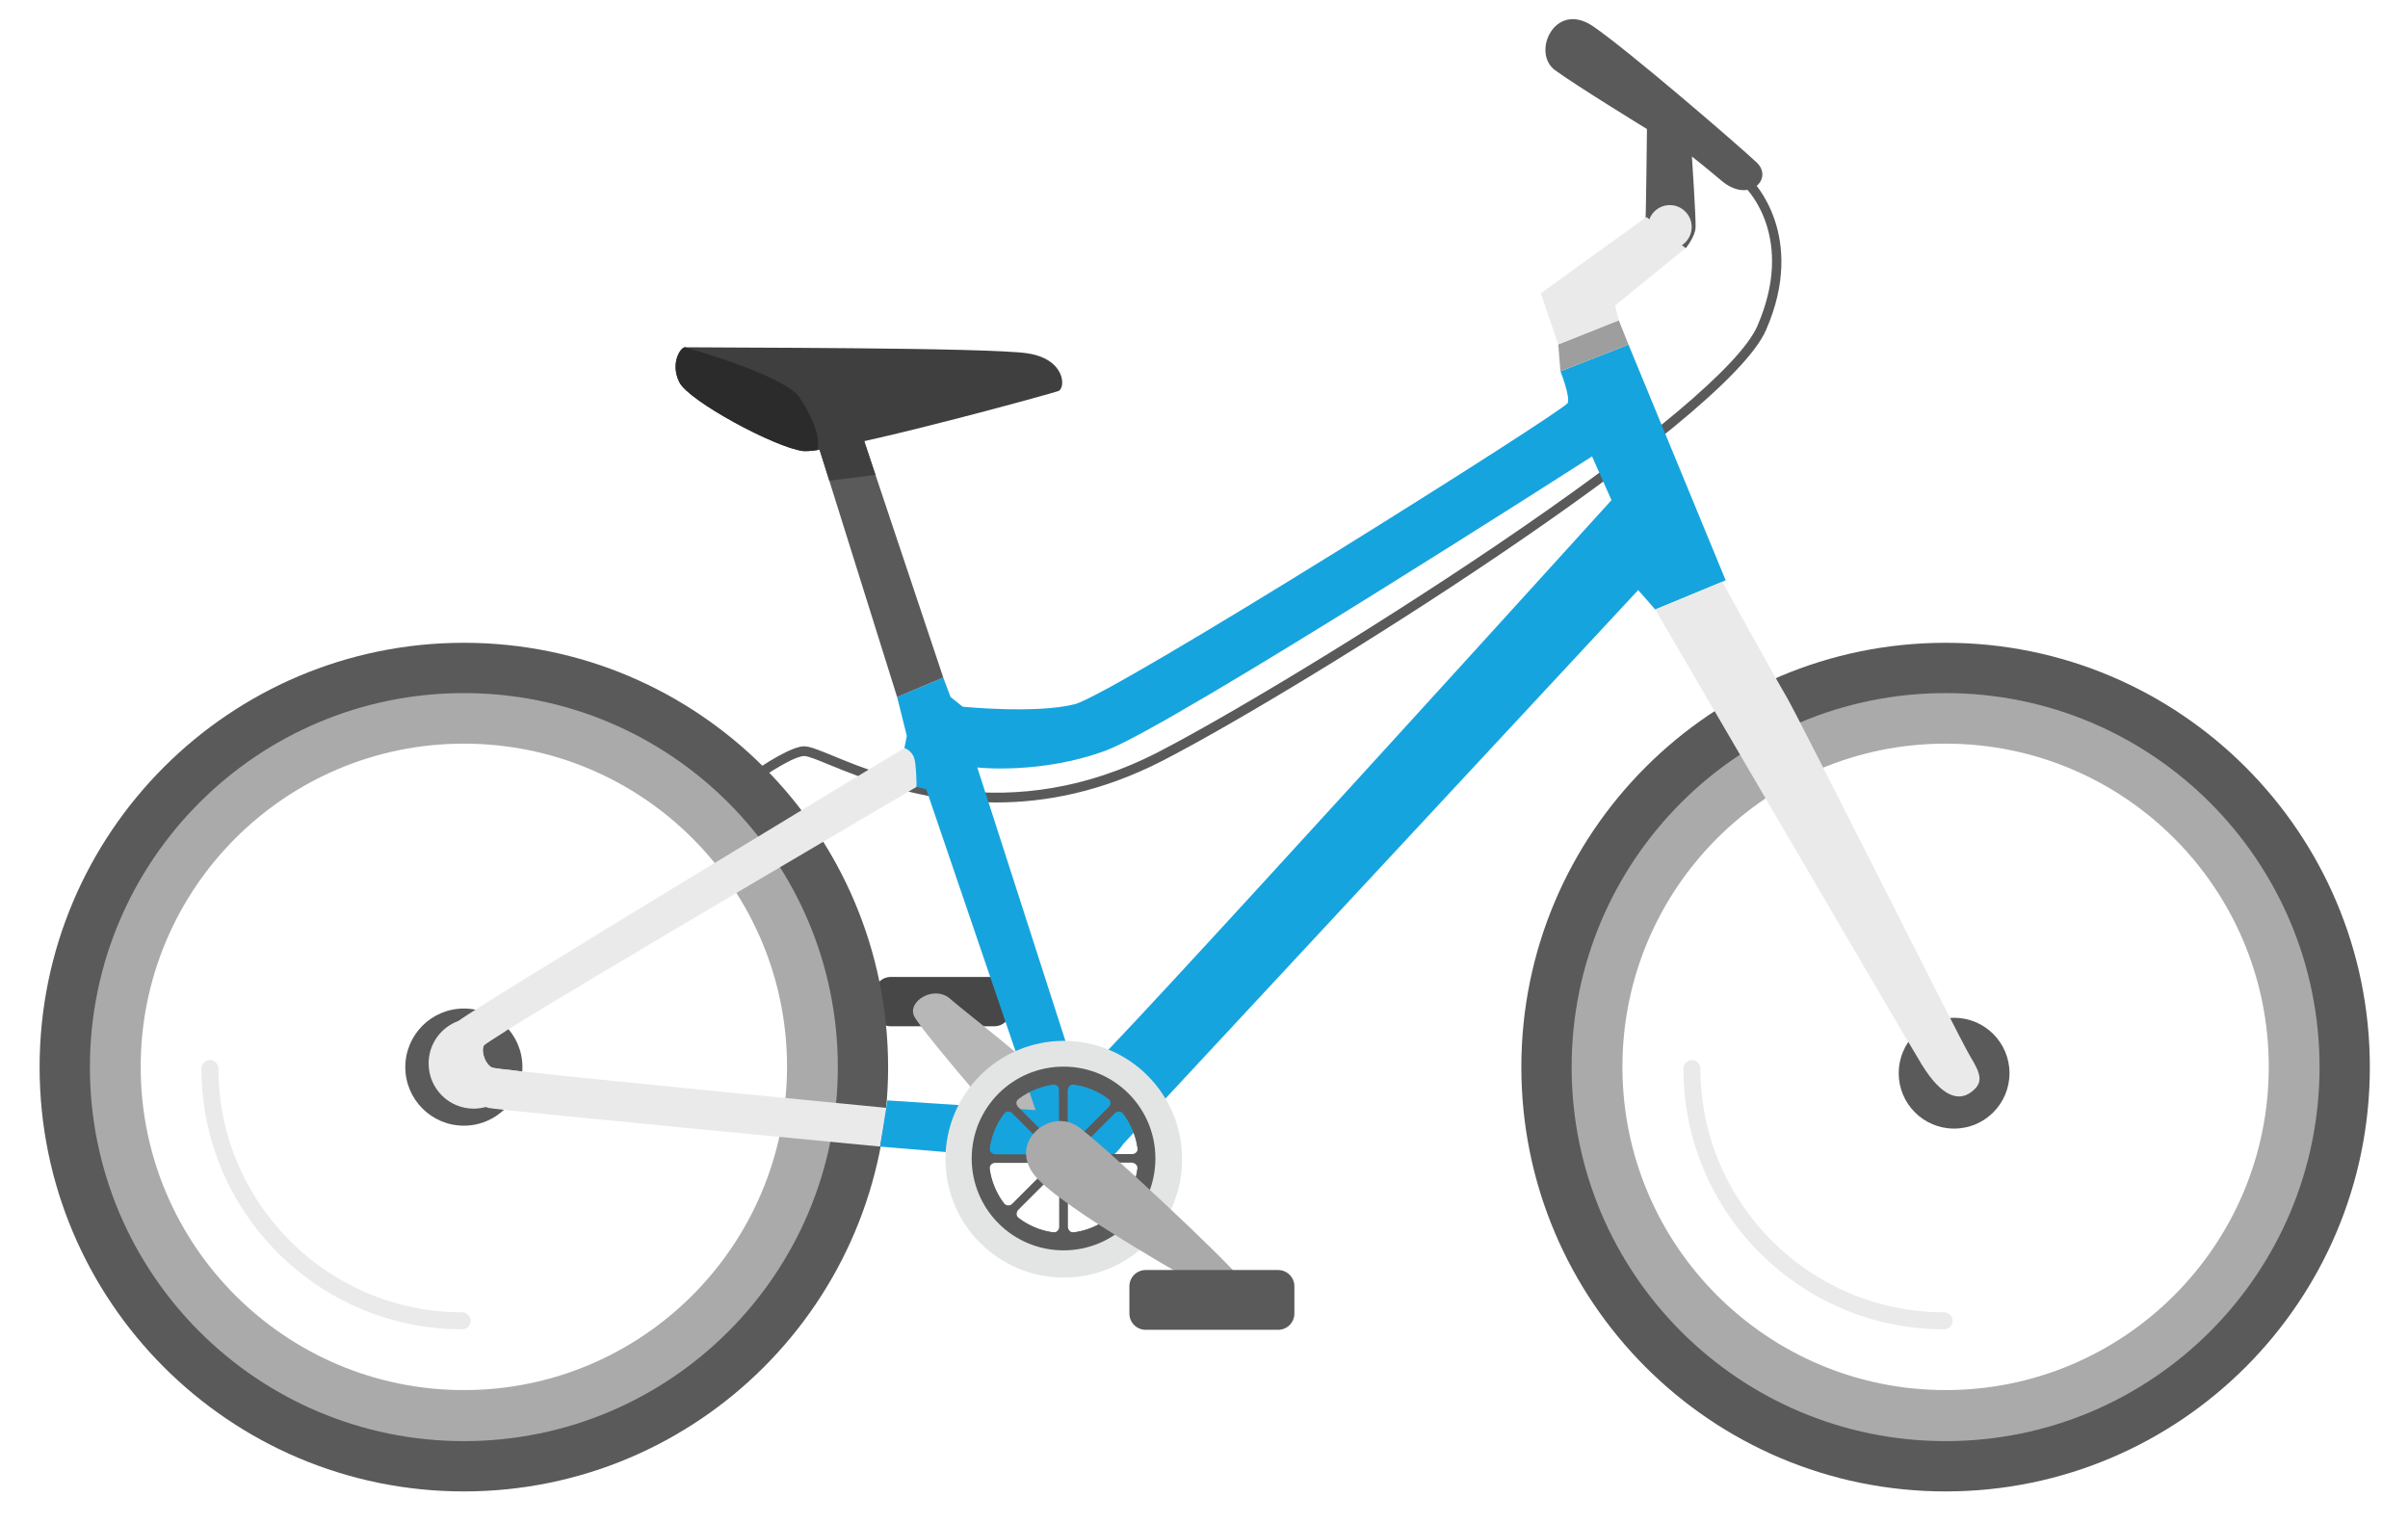 <svg enable-background="new 0 0 991 627" viewBox="0 0 991 627" xmlns="http://www.w3.org/2000/svg"><path d="m409.2 422.3h-42.6c-3.7 0-6.7-3-6.7-6.7v-6.9c0-3.7 3-6.7 6.7-6.7h42.6c3.7 0 6.7 3 6.7 6.7v6.9c0 3.7-3 6.7-6.7 6.7z" fill="#474747"/><path d="m434.4 485.8c10.7 8.4 28.8-3.7 19.3-18.6s-57.2-51.2-62.4-56c-6.7-6.2-18 .8-15.1 6.9 2.9 6.3 51.1 62.2 58.2 67.7z" fill="#b7b7b7"/><path d="m288.8 338.2-2.5-3.1c3.5-2.8 34.5-27.6 44.4-28 2.3-.1 6 1.4 12.1 3.9 21.8 9 72.8 29.9 133.8-1.5 27.2-14 85-48.5 138.6-84.7 62.7-42.4 101-74.6 108-90.6 15.8-36.2-4.1-56.3-5-57.1l2.8-2.9c.2.2 22.8 22.7 5.8 61.6-16.7 38.5-191.6 148-248.3 177.2-24.9 12.8-48.1 17.2-68.5 17.2-30.9 0-55.2-10-68.7-15.5-4.8-2-9-3.7-10.4-3.6-6.5.2-28.7 16.3-42.1 27.1z" fill="#5a5a5a"/><path d="m190.9 264.5c-96.4 0-174.6 78.2-174.6 174.6s78.2 174.6 174.6 174.6 174.6-78.2 174.6-174.6c-.1-96.4-78.2-174.6-174.6-174.6zm0 325.4c-83.3 0-150.9-67.5-150.9-150.8s67.5-150.8 150.8-150.8 150.8 67.5 150.8 150.8c.1 83.3-67.5 150.8-150.7 150.8z" fill="#5a5a5a"/><path d="m190.9 285.2c-85 0-153.9 68.9-153.9 153.9s68.9 153.9 153.9 153.9 153.9-68.9 153.9-153.9-68.9-153.9-153.9-153.9zm0 286.8c-73.4 0-133-59.5-133-133 0-73.4 59.5-133 133-133s133 59.5 133 133c-.1 73.5-59.6 133-133 133z" fill="#aaa"/><path d="m190.2 547c-59.2 0-107.3-48.1-107.3-107.3 0-1.9 1.6-3.5 3.5-3.5s3.5 1.6 3.5 3.5c0 55.3 45 100.3 100.3 100.3 1.9 0 3.5 1.6 3.5 3.5s-1.5 3.5-3.5 3.5z" fill="#eaeaea"/><path d="m800.7 264.5c-96.4 0-174.6 78.2-174.6 174.6s78.2 174.6 174.6 174.6 174.6-78.2 174.6-174.6-78.2-174.6-174.6-174.6zm0 325.4c-83.3 0-150.8-67.5-150.8-150.8s67.5-150.8 150.8-150.8 150.8 67.5 150.8 150.8-67.5 150.8-150.8 150.8z" fill="#5a5a5a"/><path d="m800.7 285.2c-85 0-153.9 68.9-153.9 153.9s68.9 153.9 153.9 153.9 153.9-68.9 153.9-153.9-68.9-153.9-153.9-153.9zm0 286.8c-73.4 0-133-59.5-133-133 0-73.4 59.5-133 133-133s133 59.5 133 133-59.6 133-133 133z" fill="#aaa"/><path d="m800.1 547c-59.2 0-107.3-48.1-107.3-107.3 0-1.9 1.6-3.5 3.5-3.5s3.5 1.6 3.5 3.5c0 55.3 45 100.3 100.3 100.3 1.9 0 3.5 1.6 3.5 3.5s-1.6 3.5-3.5 3.5z" fill="#eaeaea"/><path d="m677.2 90c.2-.6.6-36.9.6-36.9s-29.2-17.9-37.8-24.2c-9.9-7.2-.1-28.8 15.6-18.1 14.5 9.9 59.4 48.6 67.4 56.1 7 6.7-3.2 17.1-14.6 7.4-5.5-4.7-12.1-9.9-12.1-9.9s1.7 25.5 1.5 29.3-4.1 8.5-4.1 8.5l-13.2-9.7z" fill="#5a5a5a"/><circle cx="190.9" cy="439.1" fill="#5a5a5a" r="24.1"/><path d="m199.1 430.2c-1.3 2.8.9 8 3.4 9.1.4.2 4.4.7 10.9 1.4 36.5 4.1 151.7 15.2 151.7 15.2l-2.9 15.9s-158.4-15.1-161.2-15.9c-.3-.1-.6-.2-1-.4-3.7-1.5-12-6.1-12.1-6.6s2.5-6.5 2.9-7.1c.4-.7-3-19.5-2.3-21.5 0 0 .1-.1.2-.2 7.1-5.8 183.5-112.3 183.5-112.3s3.4 1 5.6 4.3c2.2 3.4-.6 11.7-.6 11.7s-133.1 78-169.2 100.5c-5.4 3.4-8.7 5.5-8.9 5.9z" fill="#eaeaea"/><path d="m670.2 141.8-28 11s4 10 3 13-187 120-203 124-46 1-46 1l-5-4-3-8-19 8 4 16-1 5s3 1 4 4 1 12 1 12l4 1 45 132-61-4-3 19 60 5s8 6 21 5 19-11 19-11l212-228 7 8 29-12zm-223 299c-3 0-6-4-6-4l-39-121s26 3 53-7 200-121 200-121l8 18s-213 235-216 235z" fill="#16a4de"/><path d="m670.2 141.8-4-10-24.9 9.9.9 11.1z" fill="#9e9e9e"/><path d="m666.2 131.8-1.5-6.1 29-23.6-16.1-12.8-43.5 31.4 7.2 21z" fill="#eaeaea"/><path d="m388.2 278.8-19 8-27.9-89-4.7-14.9 17.5-6.1 6.2 18.6z" fill="#5a5a5a"/><path d="m435.6 160.9c-2.7 1-75.9 21.2-99.2 24.3-2.7.4-4.7.5-5.9.4-11.4-1.4-47.1-20.6-50.9-28.3-3.9-7.8.5-14.4 2.3-14.4 9.6.2 125.2 0 141 2.5 15.7 2.4 15.7 14.3 12.7 15.5z" fill="#3f3f3f"/><path d="m336.4 185.2c-2.7.4-4.7.5-5.9.4-11.4-1.4-47.1-20.6-50.9-28.3-3.9-7.8.5-14.4 2.3-14.4 0 0 40.9 11.4 47.1 20.6 4.9 7.3 8.9 16.1 7.4 21.7z" fill="#2b2b2b"/><path d="m213.4 440.7c-1.2 7.1-6.5 12.9-13.4 14.8-1.6.4-3.3.7-5 .7-10.3 0-18.6-8.3-18.6-18.6 0-8.1 5.1-14.9 12.3-17.5 2-.7 4.1-1.1 6.3-1.1 5 0 9.6 2 13 5.3-5.5 3.4-8.7 5.6-8.9 5.9-1.3 2.8.9 8 3.4 9.1.4.2 4.4.7 10.9 1.4z" fill="#eaeaea"/><circle cx="687.2" cy="93.4" fill="#eaeaea" r="9"/><path d="m360.3 195.4-19 2.4-4.7-14.9 17.5-6.1z" fill="#3f3f3f"/><path d="m437.8 428.3c-26.9 0-48.7 21.8-48.7 48.7s21.8 48.7 48.7 48.7 48.7-21.8 48.7-48.7-21.8-48.7-48.7-48.7zm0 85.2c-20.1 0-36.5-16.3-36.5-36.5s16.3-36.5 36.5-36.5c20.1 0 36.5 16.3 36.5 36.5 0 20.1-16.3 36.5-36.5 36.5z" fill="#e3e5e4"/><path d="m437.7 446c-17 0-30.7 13.8-30.7 30.7 0 17 13.8 30.7 30.7 30.7 17 0 30.7-13.8 30.7-30.7 0-17-13.7-30.7-30.7-30.7z" fill="none"/><path d="m437.7 438.9c-20.9 0-37.8 16.9-37.8 37.8s16.9 37.8 37.8 37.8 37.8-16.9 37.8-37.8-16.9-37.8-37.8-37.8zm0 68.5c-17 0-30.7-13.8-30.7-30.7 0-17 13.8-30.7 30.7-30.7 17 0 30.7 13.8 30.7 30.7 0 17-13.7 30.7-30.7 30.7z" fill="#5a5a5a"/><path d="m437.7 441.8c-19.3 0-34.9 15.6-34.9 34.9s15.6 34.9 34.9 34.9 34.9-15.6 34.9-34.9-15.6-34.9-34.9-34.9zm-30.4 30.5c.7-5.2 2.8-10 5.8-14 .8-1.1 2.5-1.2 3.5-.2l16.9 16.9h-23.9c-1.4-.1-2.5-1.3-2.3-2.7zm5.8 22.8c-3-4-5.1-8.8-5.8-14-.2-1.4.9-2.6 2.3-2.6h23.8l-16.9 16.9c-.9.9-2.5.8-3.4-.3zm22.8 9.7c0 1.4-1.2 2.5-2.6 2.3-5.2-.7-10-2.8-14-5.8-1.1-.8-1.2-2.5-.2-3.5l16.8-16.8zm0-32.4-16.9-16.9c-1-1-.9-2.6.2-3.5 4-3 8.8-5.1 14-5.8 1.4-.2 2.6.9 2.6 2.3v23.9zm26.5-14.1c3 4 5.1 8.8 5.8 14 .2 1.4-.9 2.6-2.3 2.6h-23.9l16.9-16.9c1-.9 2.6-.8 3.5.3zm-22.9-9.8c0-1.4 1.2-2.5 2.6-2.3 5.2.7 10 2.8 14 5.8 1.1.8 1.2 2.5.2 3.5l-16.9 16.9v-23.9zm16.6 52.8c-4 3-8.8 5.1-14 5.8-1.4.2-2.6-.9-2.6-2.3v-23.8l16.8 16.8c1 1 .9 2.7-.2 3.5zm12-20.2c-.7 5.2-2.8 10-5.8 14-.8 1.1-2.5 1.2-3.5.2l-16.3-16.3-.6-.6h23.8c1.6.1 2.6 1.3 2.4 2.7z" fill="#5a5a5a"/><path d="m442.9 463.1c-11.6-6.9-28.1 7.3-16.9 20.8s70 46.2 70 46.2 18.1 1.7 14.4-4-59.8-58.4-67.5-63z" fill="#aaa"/><path d="m526 547.2h-54.5c-3.7 0-6.7-3-6.7-6.7v-11.2c0-3.7 3-6.7 6.7-6.7h54.5c3.7 0 6.7 3 6.7 6.7v11.2c0 3.7-3 6.7-6.7 6.7z" fill="#5a5a5a"/><circle cx="804.2" cy="441.6" fill="#5a5a5a" r="22.8"/><path d="m708.8 239.4s20.4 37.1 26.3 47.1 71.2 140.8 75.8 148.3 5.3 10.9.3 14.6c-4.9 3.7-11.9 2.4-20.4-11.5s-109.6-187.1-109.6-187.1z" fill="#eaeaea"/></svg>